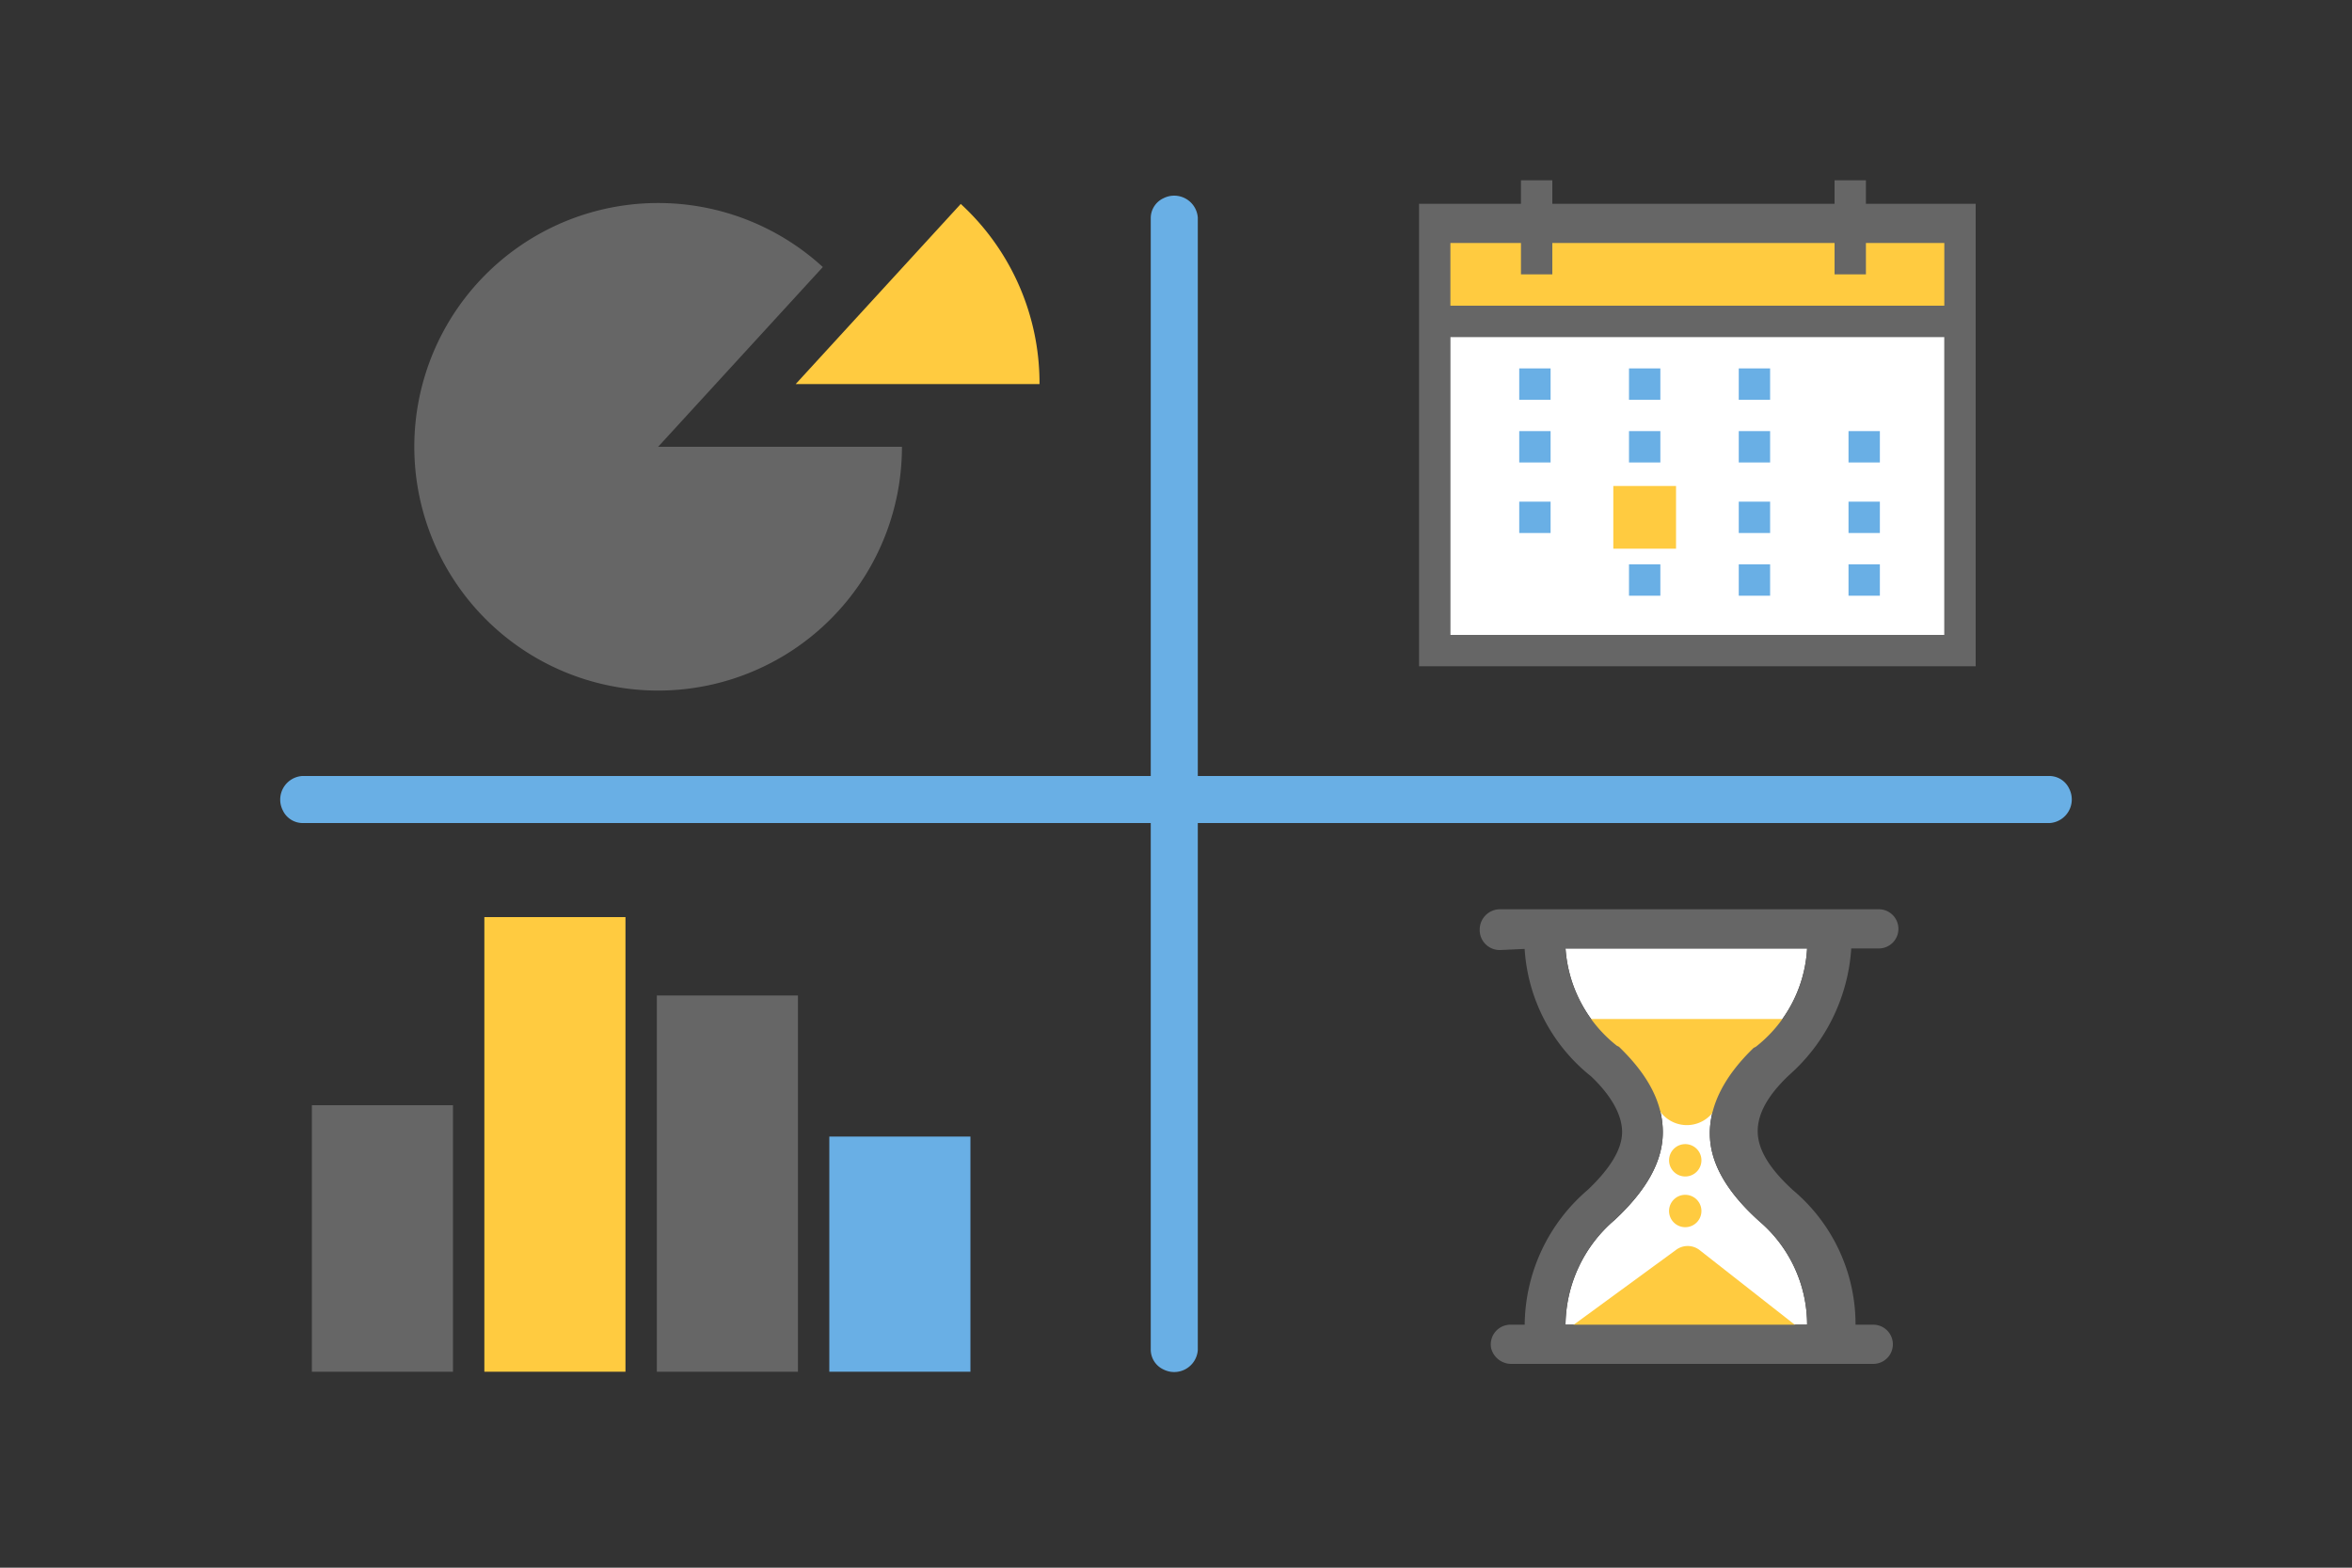 <svg xmlns="http://www.w3.org/2000/svg" viewBox="0 0 300 200"><rect x="0" y="0" width="300" height="200" fill="#333333" stroke="none"/><title>als-set-policy-schedule</title><path d="M223.956,133.545l-.273.137c-3.818,3.682-5.591,7.363-5.591,10.909,0,3.682,2.046,7.364,6.273,11.182A17.376,17.376,0,0,1,230.5,169H199.683a17.793,17.793,0,0,1,6.273-13.364c4.091-3.818,6.136-7.5,6.136-11.181s-1.773-7.228-5.591-10.91l-.273-.136A17.3,17.3,0,0,1,199.683,121H230.5A17.108,17.108,0,0,1,223.956,133.545Z" fill="#fff"/><path d="M231.78,171.862V172H197.927a2.328,2.328,0,0,1,.963-1.651l14.862-10.872a2.477,2.477,0,0,1,3.028,0l14.037,11.009A2.327,2.327,0,0,1,231.78,171.862Zm-20.266-30.44a4.2,4.2,0,0,0,7.294,0c1.513-2.752,9.771-11.422,9.771-11.422H200.505S210.413,139.5,211.514,141.422Zm3.44,4.541a2.064,2.064,0,1,0,2.065,2.064A2.064,2.064,0,0,0,214.954,145.963Zm0,6.468a2.065,2.065,0,1,0,2.065,2.064A2.064,2.064,0,0,0,214.954,152.431Z" fill="#ffcb40"/><path d="M261.468,105H152.78v67.248a3.019,3.019,0,0,1-4.384,2.461,2.8,2.8,0,0,1-1.616-2.6V105H38.673a2.8,2.8,0,0,1-2.6-1.616A3.018,3.018,0,0,1,38.532,99H146.78V27.893a2.8,2.8,0,0,1,1.616-2.6,3.018,3.018,0,0,1,4.384,2.461V99H261.328a2.8,2.8,0,0,1,2.6,1.617A3.019,3.019,0,0,1,261.468,105Z" fill="#69afe5"/><path d="M122.546,26.018,101.491,49h31.1A31.044,31.044,0,0,0,122.546,26.018Z" fill="#ffcb40"/><path d="M115.046,57a31.1,31.1,0,1,1-10.093-22.933L83.945,57Z" fill="#666"/><path d="M101.78,127v48h-18V127Zm-62,48h18V141h-18Z" fill="#666"/><path d="M79.78,117v58h-18V117Z" fill="#ffcb40"/><path d="M123.78,145v30h-18V145Z" fill="#69afe5"/><path d="M236.128,121h3.517a2.5,2.5,0,0,0,0-5H191.333a2.593,2.593,0,0,0-2.595,2.595,2.546,2.546,0,0,0,2.732,2.6l3-.137a22.542,22.542,0,0,0,8.469,16.255c2.732,2.6,3.961,5.054,3.961,7.1,0,2.186-1.5,4.645-4.371,7.377A22.9,22.9,0,0,0,194.475,169h-1.76a2.511,2.511,0,0,0-2.514,3.008A2.643,2.643,0,0,0,192.754,174h46.184a2.5,2.5,0,0,0,0-5h-2.262a22.368,22.368,0,0,0-7.954-17.143c-3.017-2.743-4.526-5.211-4.526-7.543,0-2.194,1.234-4.525,3.977-7.131A23.561,23.561,0,0,0,236.128,121Zm-12.172,12.545-.273.137c-3.818,3.682-5.591,7.363-5.591,10.909,0,3.682,2.046,7.364,6.273,11.182A17.376,17.376,0,0,1,230.5,169H199.683a17.793,17.793,0,0,1,6.273-13.364c4.091-3.818,6.136-7.5,6.136-11.181s-1.773-7.228-5.591-10.91l-.273-.136A17.3,17.3,0,0,1,199.683,121H230.5A17.108,17.108,0,0,1,223.956,133.545Z" fill="#666"/><path d="M248.78,28h-66V42h66Z" fill="#ffcb40"/><path d="M181,26V85h71V26Zm4,5h63v8H185Zm0,50V43h63V81Z" fill="#666"/><rect x="185" y="43" width="63" height="38" fill="#fff"/><path d="M198,23h-4V35h4Z" fill="#666"/><path d="M238,23h-4V35h4Z" fill="#666"/><path d="M213.78,62h-8v8h8Z" fill="#ffcb40"/><path d="M197.78,47h-4v4h4Z" fill="#69afe5"/><path d="M197.78,55h-4v4h4Z" fill="#69afe5"/><path d="M197.78,64h-4v4h4Z" fill="#69afe5"/><path d="M211.78,47h-4v4h4Z" fill="#69afe5"/><path d="M211.78,55h-4v4h4Z" fill="#69afe5"/><path d="M211.78,72h-4v4h4Z" fill="#69afe5"/><path d="M225.78,47h-4v4h4Z" fill="#69afe5"/><path d="M225.78,55h-4v4h4Z" fill="#69afe5"/><path d="M225.78,64h-4v4h4Z" fill="#69afe5"/><path d="M225.78,72h-4v4h4Z" fill="#69afe5"/><path d="M239.78,55h-4v4h4Z" fill="#69afe5"/><path d="M239.78,64h-4v4h4Z" fill="#69afe5"/><path d="M239.78,72h-4v4h4Z" fill="#69afe5"/></svg>